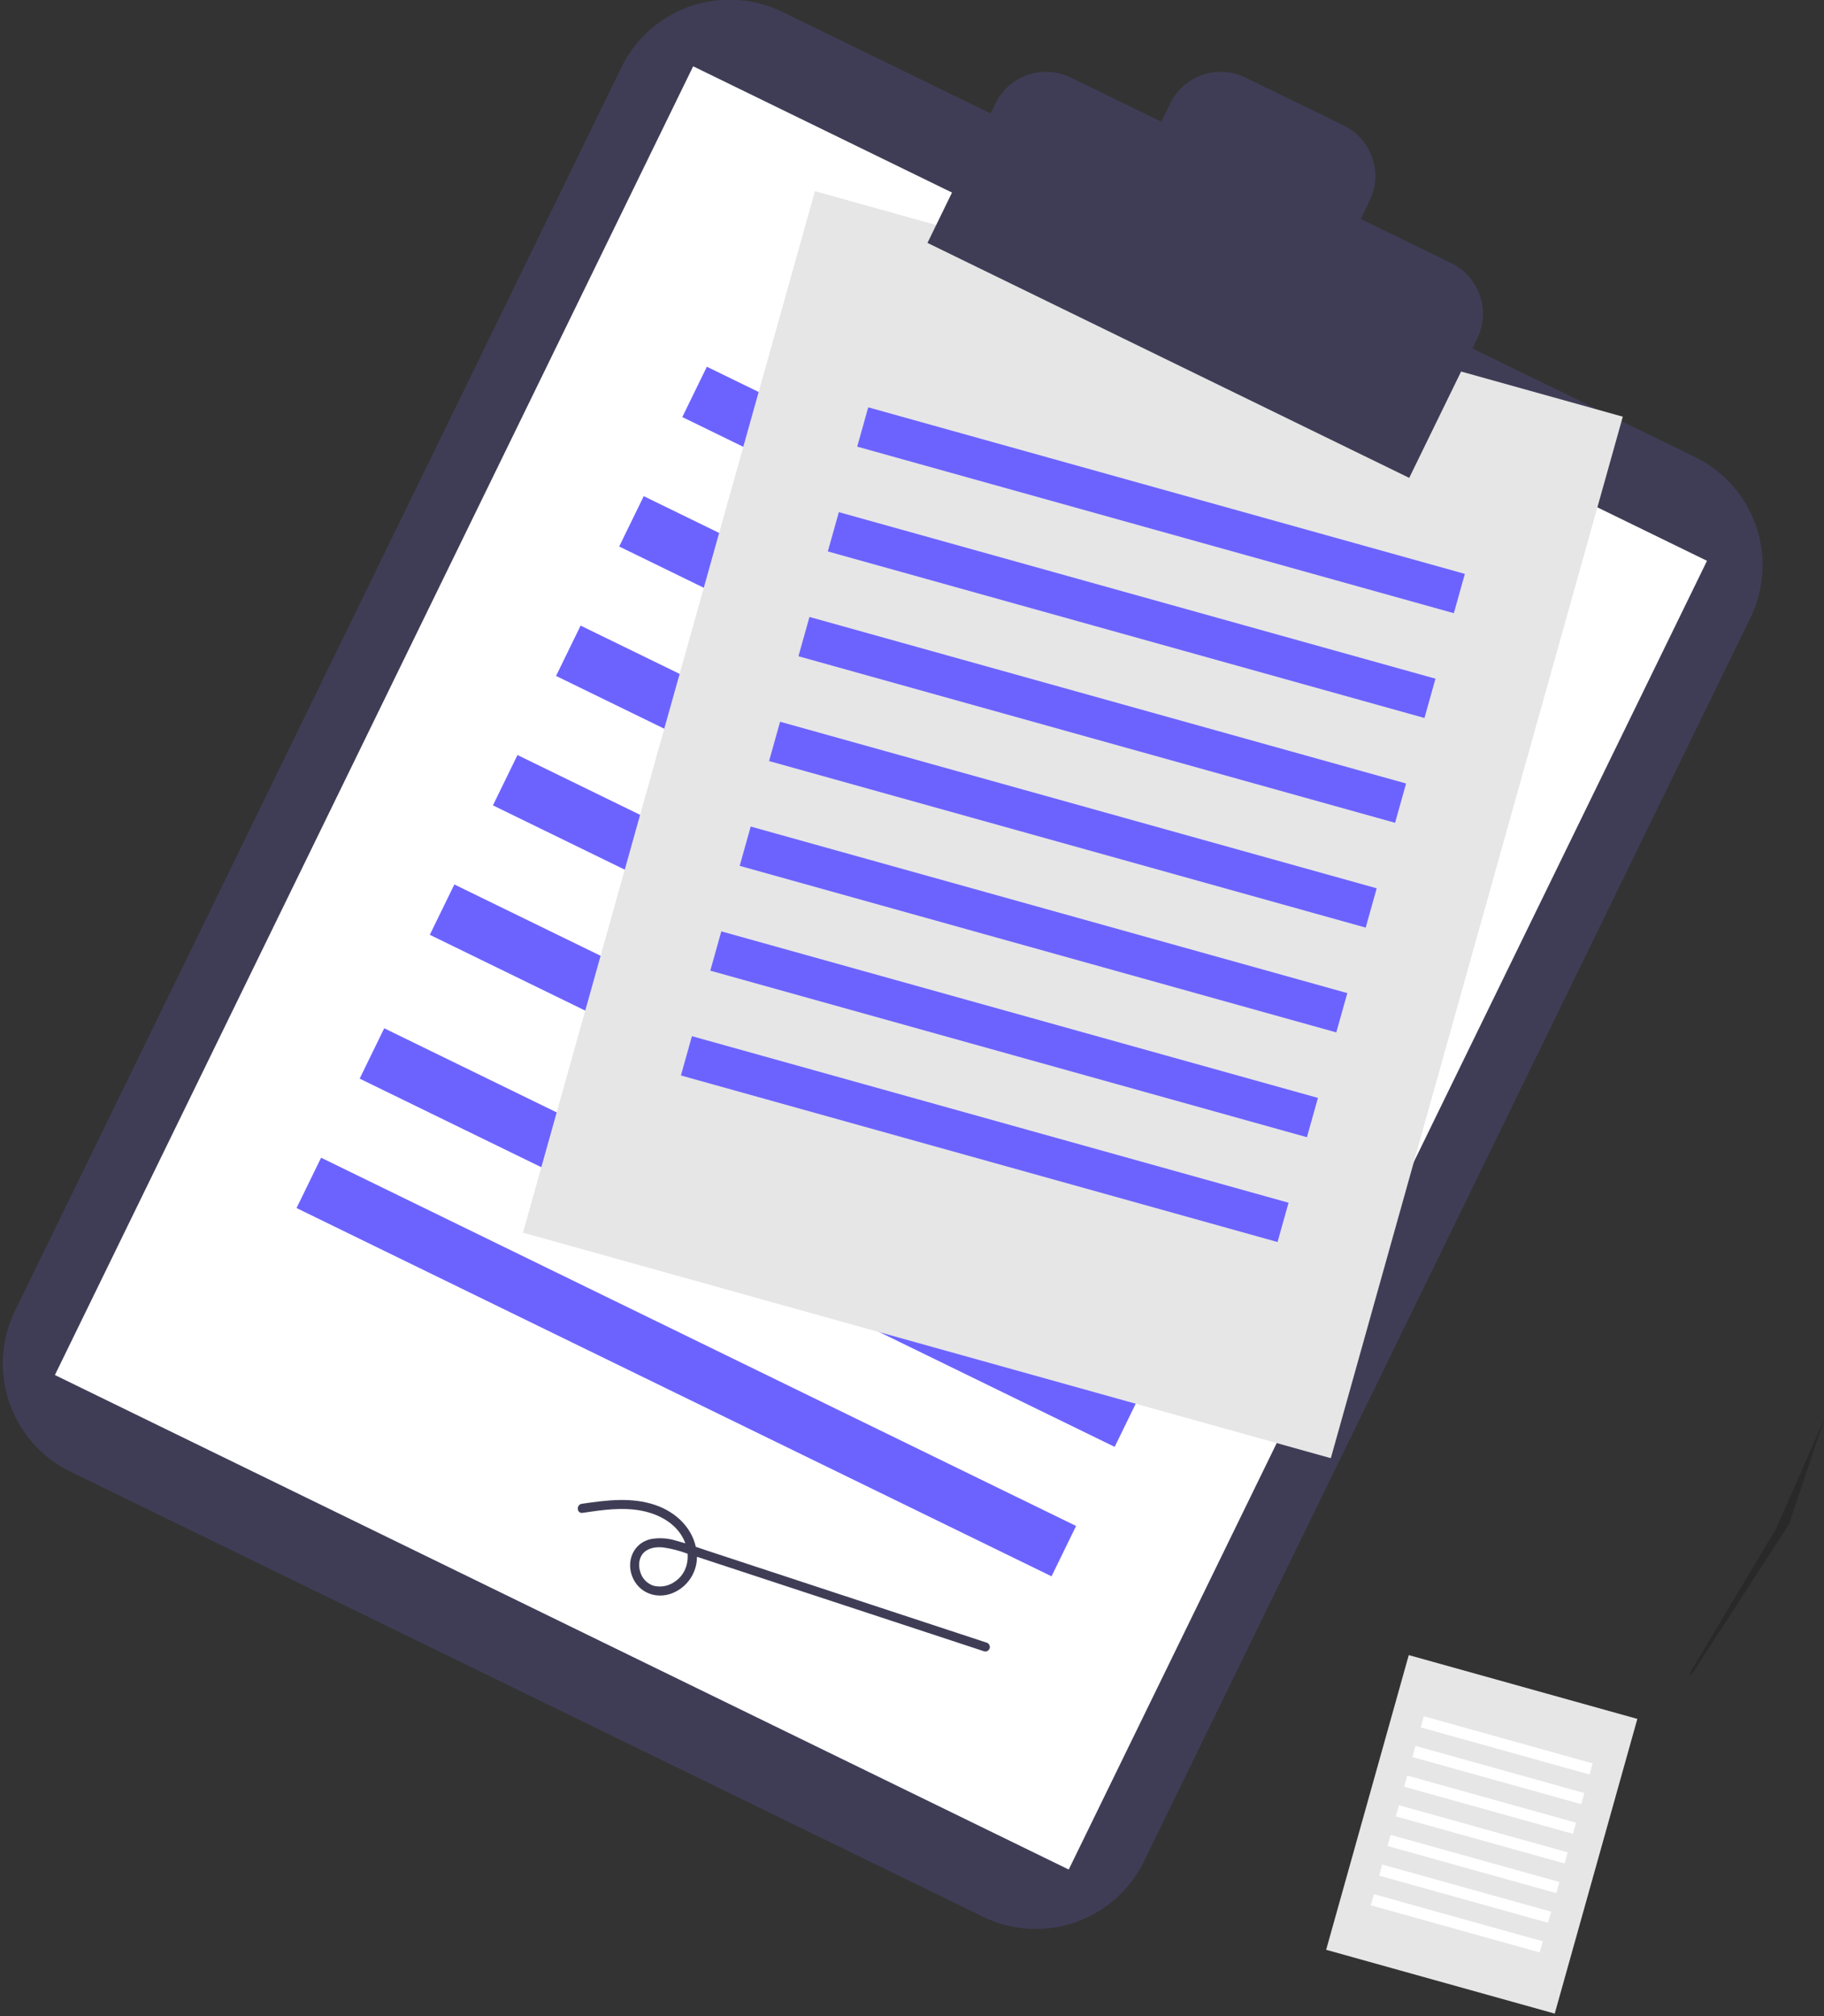 <?xml version="1.0" encoding="UTF-8"?>
<svg width="228px" height="252px" viewBox="0 0 228 252" version="1.1" xmlns="http://www.w3.org/2000/svg" xmlns:xlink="http://www.w3.org/1999/xlink">
    <rect x="0" y="0" width="228" height="252" fill="#333333" stroke="none"/>
    <!-- Generator: Sketch 62 (91390) - https://sketch.com -->
    <title>undraw_contract_uy56</title>
    <desc>Created with Sketch.</desc>
    <g id="Page-1" stroke="none" stroke-width="1" fill="none" fill-rule="evenodd">
        <g id="Onboardinng-two" transform="translate(-67, -222)" fill-rule="nonzero">
            <g id="undraw_contract_uy56" transform="translate(206, 346.5) rotate(26) translate(-206, -346.5) translate(100, 236)">
                <path d="M15.022,18 C6.73,18.009 0.009,24.726 0,33.014 L0,205.986 C0.01,214.274 6.73,220.991 15.022,221 L141.978,221 C150.27,220.991 156.991,214.274 157,205.986 L157,33.014 C156.991,24.726 150.271,18.01 141.978,18 L15.022,18 Z" id="Path" fill="#3F3D56"></path>
                <rect id="Rectangle" fill="#FFFFFF" x="8" y="29" width="141" height="182"></rect>
                <rect id="Rectangle" fill="#6C63FF" x="26" y="62" width="105" height="7"></rect>
                <rect id="Rectangle" fill="#6C63FF" x="26" y="80" width="105" height="7"></rect>
                <rect id="Rectangle" fill="#6C63FF" x="26" y="98" width="105" height="7"></rect>
                <rect id="Rectangle" fill="#6C63FF" x="26" y="116" width="105" height="7"></rect>
                <rect id="Rectangle" fill="#6C63FF" x="26" y="134" width="105" height="7"></rect>
                <rect id="Rectangle" fill="#6C63FF" x="26" y="154" width="105" height="7"></rect>
                <rect id="Rectangle" fill="#6C63FF" x="26" y="172" width="105" height="7"></rect>
                <polygon id="Rectangle" fill="#E6E6E6" transform="translate(92.215, 93.39) rotate(-10.371) translate(-92.215, -93.39) " points="39.833 25.819 144.674 25.76 144.597 160.96 39.757 161.02"></polygon>
                <polygon id="Rectangle" fill="#6C63FF" transform="translate(84.891, 53.237) rotate(-10.371) translate(-84.891, -53.237) " points="46.177 50.708 123.607 50.664 123.604 55.766 46.175 55.81"></polygon>
                <polygon id="Rectangle" fill="#6C63FF" transform="translate(87.332, 66.621) rotate(-10.371) translate(-87.332, -66.621) " points="48.619 64.093 126.048 64.048 126.045 69.15 48.616 69.194"></polygon>
                <polygon id="Rectangle" fill="#6C63FF" transform="translate(89.774, 80.006) rotate(-10.371) translate(-89.774, -80.006) " points="51.06 77.477 128.49 77.433 128.487 82.535 51.058 82.579"></polygon>
                <polygon id="Rectangle" fill="#6C63FF" transform="translate(92.215, 93.39) rotate(-10.371) translate(-92.215, -93.39) " points="53.502 90.861 130.931 90.817 130.928 95.919 53.499 95.963"></polygon>
                <polygon id="Rectangle" fill="#6C63FF" transform="translate(94.655, 106.774) rotate(-10.37) translate(-94.655, -106.774) " points="55.943 104.245 133.371 104.201 133.368 109.303 55.94 109.347"></polygon>
                <polygon id="Rectangle" fill="#6C63FF" transform="translate(97.098, 120.158) rotate(-10.371) translate(-97.098, -120.158) " points="58.385 117.63 135.814 117.585 135.811 122.687 58.382 122.731"></polygon>
                <polygon id="Rectangle" fill="#6C63FF" transform="translate(99.539, 133.543) rotate(-10.371) translate(-99.539, -133.543) " points="60.826 131.014 138.255 130.97 138.253 136.072 60.823 136.116"></polygon>
                <polygon id="Rectangle" fill="#E6E6E6" transform="translate(193.474, 184.415) rotate(-10.371) translate(-193.474, -184.415) " points="178.652 165.296 208.317 165.279 208.295 203.534 178.63 203.551"></polygon>
                <polygon id="Rectangle" fill="#FFFFFF" transform="translate(191.401, 173.054) rotate(-10.371) translate(-191.401, -173.054) " points="180.447 172.338 202.356 172.326 202.355 173.769 180.446 173.782"></polygon>
                <polygon id="Rectangle" fill="#FFFFFF" transform="translate(192.092, 176.841) rotate(-10.371) translate(-192.092, -176.841) " points="181.138 176.125 203.047 176.113 203.046 177.556 181.137 177.569"></polygon>
                <polygon id="Rectangle" fill="#FFFFFF" transform="translate(192.783, 180.628) rotate(-10.371) translate(-192.783, -180.628) " points="181.829 179.912 203.738 179.9 203.737 181.344 181.828 181.356"></polygon>
                <polygon id="Rectangle" fill="#FFFFFF" transform="translate(193.474, 184.415) rotate(-10.371) translate(-193.474, -184.415) " points="182.52 183.7 204.429 183.687 204.428 185.131 182.519 185.143"></polygon>
                <polygon id="Rectangle" fill="#FFFFFF" transform="translate(194.165, 188.202) rotate(-10.371) translate(-194.165, -188.202) " points="183.211 187.487 205.119 187.474 205.119 188.918 183.21 188.93"></polygon>
                <polygon id="Rectangle" fill="#FFFFFF" transform="translate(194.855, 191.989) rotate(-10.371) translate(-194.855, -191.989) " points="183.901 191.274 205.81 191.261 205.809 192.705 183.901 192.717"></polygon>
                <polygon id="Rectangle" fill="#FFFFFF" transform="translate(195.546, 195.777) rotate(-10.371) translate(-195.546, -195.777) " points="184.592 195.061 206.501 195.048 206.5 196.492 184.591 196.505"></polygon>
                <path d="M103.951,9.574 L91.362,9.574 L91.362,7.011 C91.362,3.139 88.206,0 84.313,0 L70.687,0 C66.794,0 63.638,3.139 63.638,7.011 L63.638,9.574 L51.049,9.574 C49.18,9.574 47.387,10.313 46.065,11.628 C44.743,12.943 44,14.726 44,16.586 L44,36 L111,36 L111,16.586 C111,14.726 110.257,12.943 108.935,11.628 C107.613,10.313 105.82,9.574 103.951,9.574 Z" id="Path" fill="#3F3D56"></path>
                <path d="M74.83,197.572 C76.881,196.171 78.99,194.714 81.425,194.077 C83.648,193.496 86.2,193.649 87.958,195.274 C89.376,196.585 89.975,198.599 88.924,200.324 C88.468,201.12 87.693,201.683 86.794,201.871 C85.921,201.986 85.051,201.646 84.487,200.971 C83.936,200.364 83.606,199.465 83.899,198.664 C84.207,197.821 85.031,197.306 85.84,197.019 C86.782,196.721 87.751,196.521 88.734,196.422 L92.759,195.872 L109.235,193.62 L127.583,191.113 C127.884,191.028 128.062,190.717 127.98,190.414 C127.89,190.117 127.582,189.942 127.28,190.017 L90.772,195.006 C89.451,195.187 88.112,195.316 86.805,195.581 C85.777,195.747 84.801,196.151 83.957,196.762 C82.208,198.144 82.333,200.588 83.943,202.034 C85.572,203.498 87.934,203.246 89.364,201.629 C90.851,199.946 91.004,197.471 89.737,195.617 C88.176,193.268 85.332,192.366 82.615,192.699 C79.472,193.084 76.808,194.847 74.256,196.591 C73.655,197.002 74.223,197.987 74.83,197.572 L74.83,197.572 Z" id="Path" fill="#3F3D56"></path>
                <polygon id="Path" fill="#000000" opacity="0.2" points="208.3 155 211 132.732 209.2 119 209.8 133.936 208 155"></polygon>
            </g>
        </g>
    </g>
</svg>
